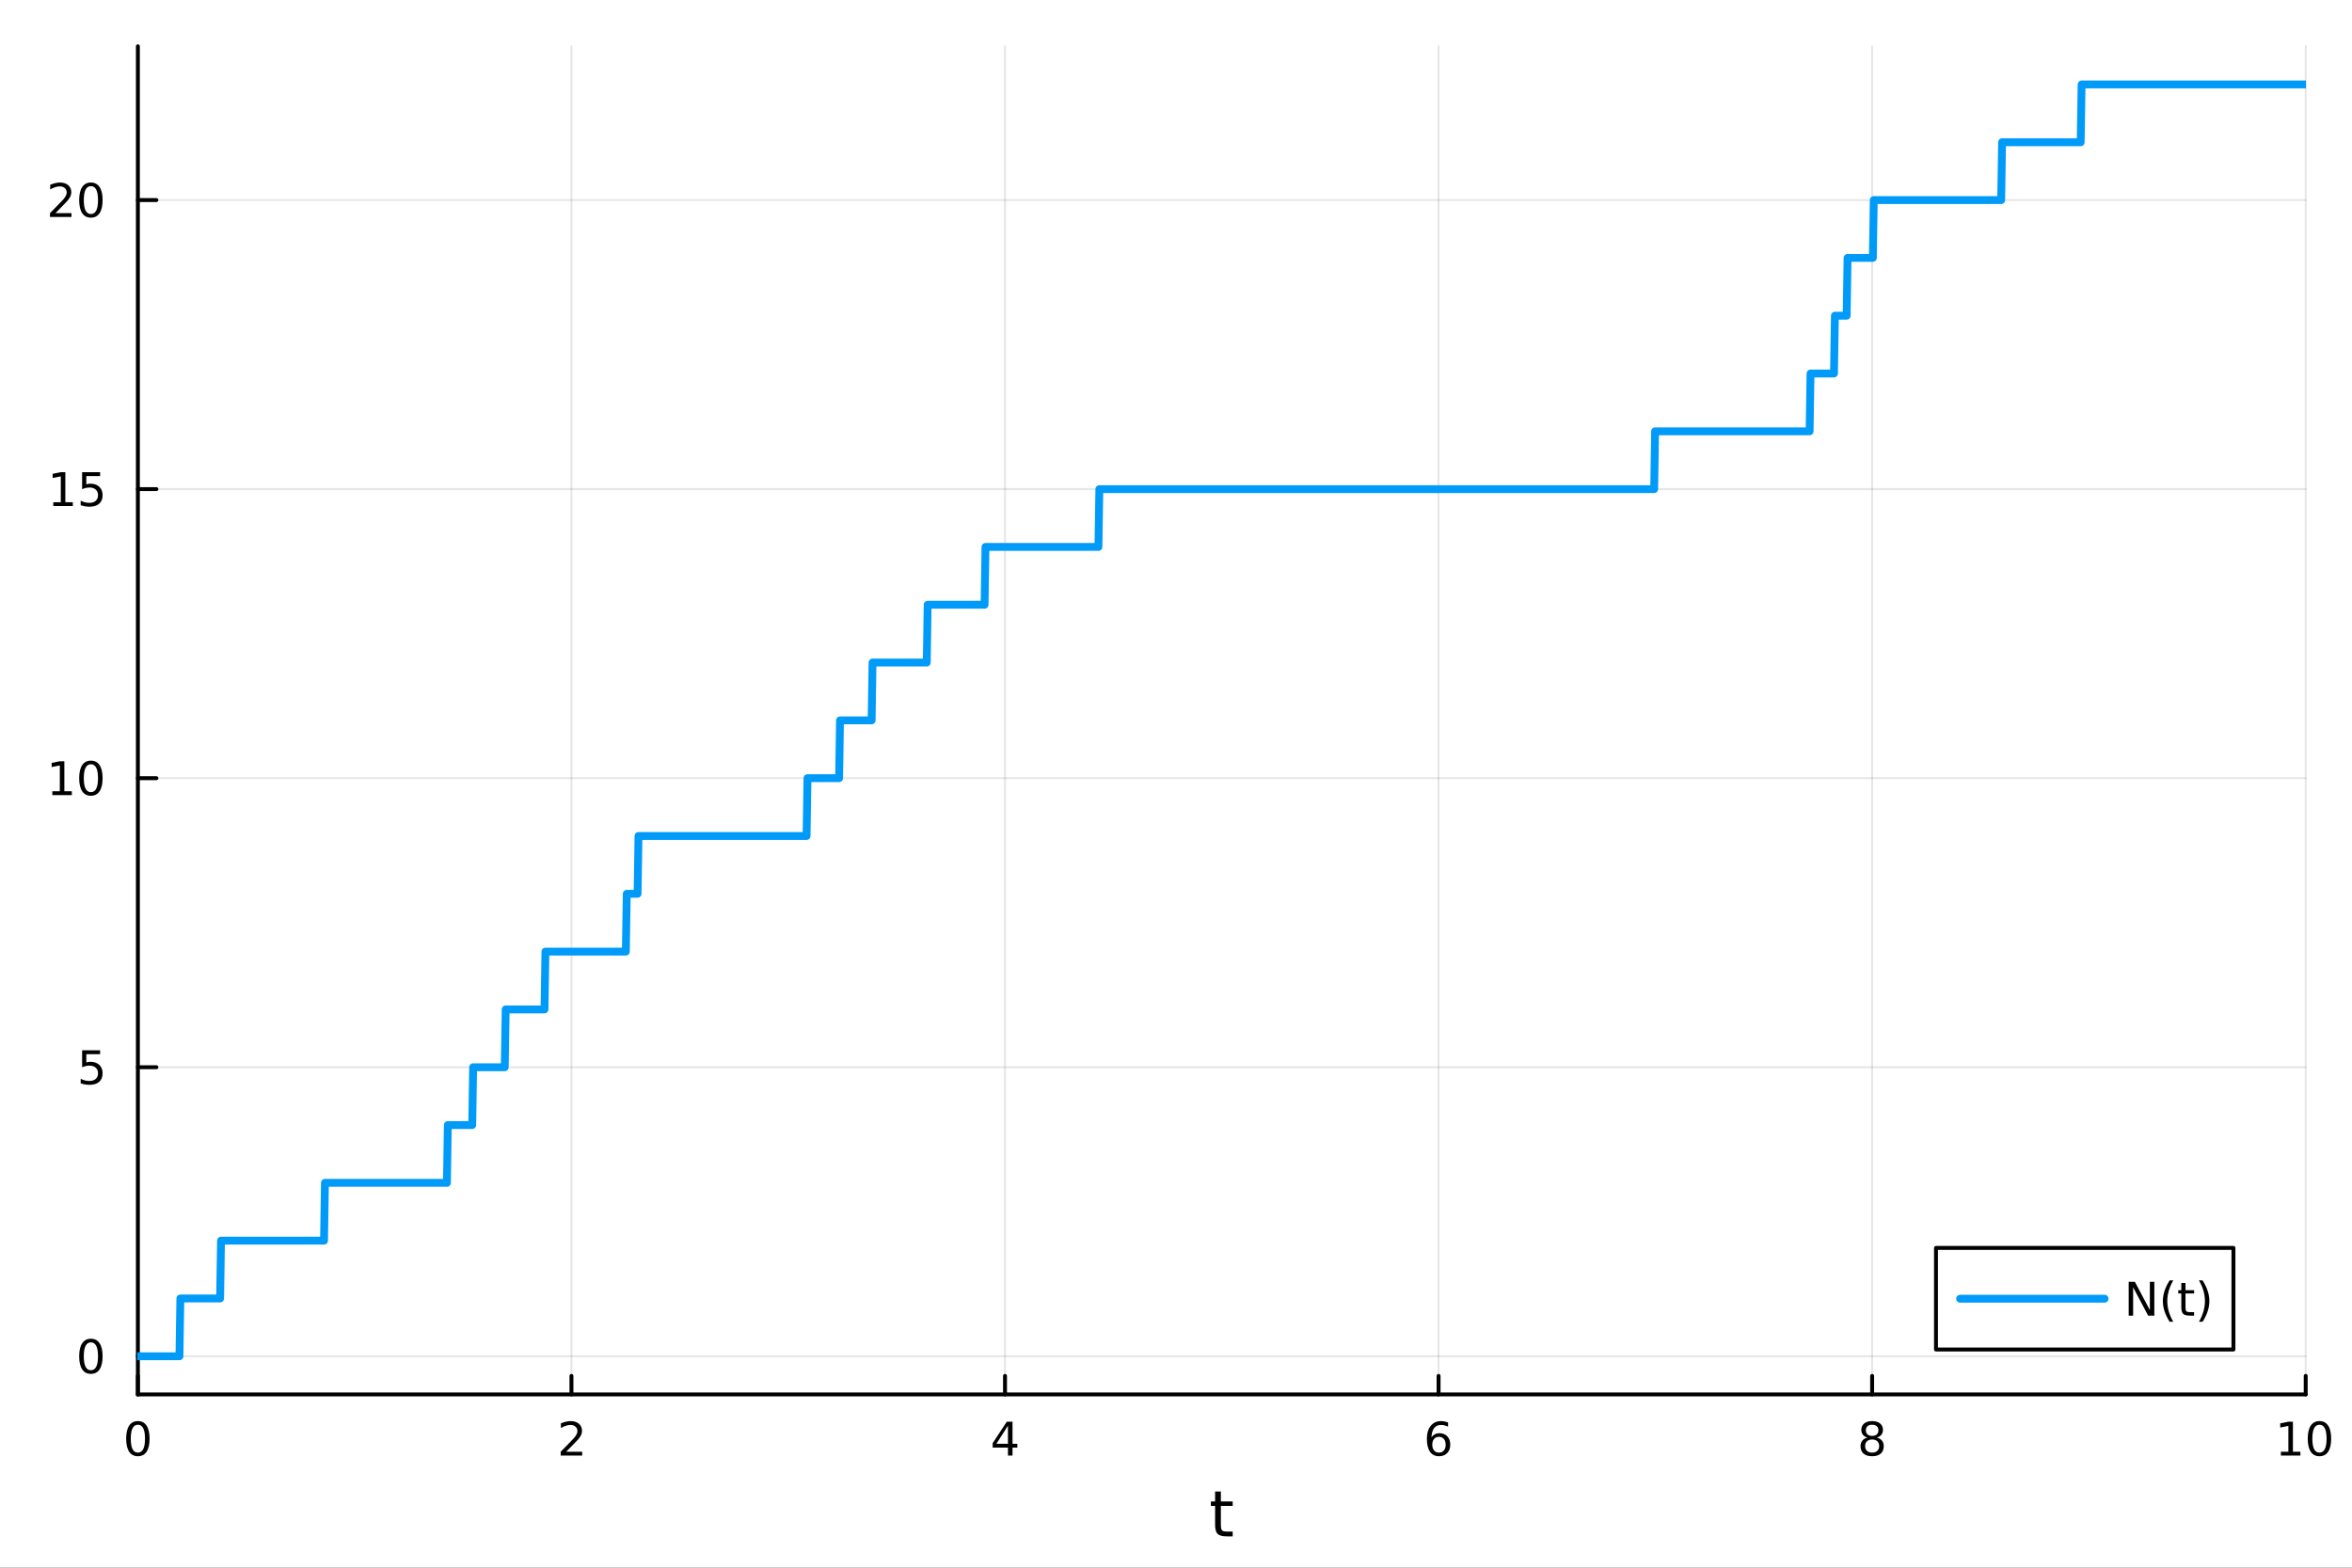 <?xml version="1.0" encoding="utf-8"?>
<svg xmlns="http://www.w3.org/2000/svg" xmlns:xlink="http://www.w3.org/1999/xlink" width="600" height="400" viewBox="0 0 2400 1600">
<rect x="0" y="0" width="2400" height="1600" fill="#333333" stroke="none"/>
<defs>
  <clipPath id="clip140">
    <rect x="0" y="0" width="2400" height="1600"/>
  </clipPath>
</defs>
<path clip-path="url(#clip140)" d="M0 1600 L2400 1600 L2400 0 L0 0  Z" fill="#ffffff" fill-rule="evenodd" fill-opacity="1"/>
<defs>
  <clipPath id="clip141">
    <rect x="480" y="0" width="1681" height="1600"/>
  </clipPath>
</defs>
<path clip-path="url(#clip140)" d="M140.696 1423.18 L2352.76 1423.18 L2352.76 47.244 L140.696 47.244  Z" fill="#ffffff" fill-rule="evenodd" fill-opacity="1"/>
<defs>
  <clipPath id="clip142">
    <rect x="140" y="47" width="2213" height="1377"/>
  </clipPath>
</defs>
<polyline clip-path="url(#clip142)" style="stroke:#000000; stroke-linecap:round; stroke-linejoin:round; stroke-width:2; stroke-opacity:0.1; fill:none" points="140.696,1423.18 140.696,47.244 "/>
<polyline clip-path="url(#clip142)" style="stroke:#000000; stroke-linecap:round; stroke-linejoin:round; stroke-width:2; stroke-opacity:0.1; fill:none" points="583.108,1423.18 583.108,47.244 "/>
<polyline clip-path="url(#clip142)" style="stroke:#000000; stroke-linecap:round; stroke-linejoin:round; stroke-width:2; stroke-opacity:0.1; fill:none" points="1025.52,1423.18 1025.52,47.244 "/>
<polyline clip-path="url(#clip142)" style="stroke:#000000; stroke-linecap:round; stroke-linejoin:round; stroke-width:2; stroke-opacity:0.1; fill:none" points="1467.93,1423.18 1467.93,47.244 "/>
<polyline clip-path="url(#clip142)" style="stroke:#000000; stroke-linecap:round; stroke-linejoin:round; stroke-width:2; stroke-opacity:0.1; fill:none" points="1910.34,1423.18 1910.34,47.244 "/>
<polyline clip-path="url(#clip142)" style="stroke:#000000; stroke-linecap:round; stroke-linejoin:round; stroke-width:2; stroke-opacity:0.1; fill:none" points="2352.76,1423.18 2352.76,47.244 "/>
<polyline clip-path="url(#clip142)" style="stroke:#000000; stroke-linecap:round; stroke-linejoin:round; stroke-width:2; stroke-opacity:0.1; fill:none" points="140.696,1384.24 2352.76,1384.24 "/>
<polyline clip-path="url(#clip142)" style="stroke:#000000; stroke-linecap:round; stroke-linejoin:round; stroke-width:2; stroke-opacity:0.1; fill:none" points="140.696,1089.23 2352.76,1089.23 "/>
<polyline clip-path="url(#clip142)" style="stroke:#000000; stroke-linecap:round; stroke-linejoin:round; stroke-width:2; stroke-opacity:0.1; fill:none" points="140.696,794.214 2352.76,794.214 "/>
<polyline clip-path="url(#clip142)" style="stroke:#000000; stroke-linecap:round; stroke-linejoin:round; stroke-width:2; stroke-opacity:0.1; fill:none" points="140.696,499.202 2352.76,499.202 "/>
<polyline clip-path="url(#clip142)" style="stroke:#000000; stroke-linecap:round; stroke-linejoin:round; stroke-width:2; stroke-opacity:0.1; fill:none" points="140.696,204.19 2352.76,204.19 "/>
<polyline clip-path="url(#clip140)" style="stroke:#000000; stroke-linecap:round; stroke-linejoin:round; stroke-width:4; stroke-opacity:1; fill:none" points="140.696,1423.18 2352.76,1423.18 "/>
<polyline clip-path="url(#clip140)" style="stroke:#000000; stroke-linecap:round; stroke-linejoin:round; stroke-width:4; stroke-opacity:1; fill:none" points="140.696,1423.18 140.696,1404.28 "/>
<polyline clip-path="url(#clip140)" style="stroke:#000000; stroke-linecap:round; stroke-linejoin:round; stroke-width:4; stroke-opacity:1; fill:none" points="583.108,1423.18 583.108,1404.28 "/>
<polyline clip-path="url(#clip140)" style="stroke:#000000; stroke-linecap:round; stroke-linejoin:round; stroke-width:4; stroke-opacity:1; fill:none" points="1025.52,1423.18 1025.52,1404.28 "/>
<polyline clip-path="url(#clip140)" style="stroke:#000000; stroke-linecap:round; stroke-linejoin:round; stroke-width:4; stroke-opacity:1; fill:none" points="1467.93,1423.18 1467.93,1404.28 "/>
<polyline clip-path="url(#clip140)" style="stroke:#000000; stroke-linecap:round; stroke-linejoin:round; stroke-width:4; stroke-opacity:1; fill:none" points="1910.34,1423.18 1910.34,1404.28 "/>
<polyline clip-path="url(#clip140)" style="stroke:#000000; stroke-linecap:round; stroke-linejoin:round; stroke-width:4; stroke-opacity:1; fill:none" points="2352.76,1423.18 2352.76,1404.28 "/>
<path clip-path="url(#clip140)" d="M140.696 1454.1 Q137.084 1454.1 135.256 1457.66 Q133.45 1461.2 133.45 1468.33 Q133.45 1475.44 135.256 1479.01 Q137.084 1482.55 140.696 1482.55 Q144.33 1482.55 146.135 1479.01 Q147.964 1475.44 147.964 1468.33 Q147.964 1461.2 146.135 1457.66 Q144.33 1454.1 140.696 1454.1 M140.696 1450.39 Q146.506 1450.39 149.561 1455 Q152.64 1459.58 152.64 1468.33 Q152.64 1477.06 149.561 1481.67 Q146.506 1486.25 140.696 1486.25 Q134.885 1486.25 131.807 1481.67 Q128.751 1477.06 128.751 1468.33 Q128.751 1459.58 131.807 1455 Q134.885 1450.39 140.696 1450.39 Z" fill="#000000" fill-rule="nonzero" fill-opacity="1" /><path clip-path="url(#clip140)" d="M577.76 1481.64 L594.08 1481.64 L594.08 1485.58 L572.135 1485.58 L572.135 1481.64 Q574.797 1478.89 579.381 1474.26 Q583.987 1469.61 585.168 1468.27 Q587.413 1465.74 588.293 1464.01 Q589.196 1462.25 589.196 1460.56 Q589.196 1457.8 587.251 1456.07 Q585.33 1454.33 582.228 1454.33 Q580.029 1454.33 577.575 1455.09 Q575.145 1455.86 572.367 1457.41 L572.367 1452.69 Q575.191 1451.55 577.645 1450.97 Q580.098 1450.39 582.135 1450.39 Q587.506 1450.39 590.7 1453.08 Q593.895 1455.77 593.895 1460.26 Q593.895 1462.39 593.084 1464.31 Q592.297 1466.2 590.191 1468.8 Q589.612 1469.47 586.51 1472.69 Q583.409 1475.88 577.76 1481.64 Z" fill="#000000" fill-rule="nonzero" fill-opacity="1" /><path clip-path="url(#clip140)" d="M1028.53 1455.09 L1016.72 1473.54 L1028.53 1473.54 L1028.53 1455.09 M1027.3 1451.02 L1033.18 1451.02 L1033.18 1473.54 L1038.11 1473.54 L1038.11 1477.43 L1033.18 1477.43 L1033.18 1485.58 L1028.53 1485.58 L1028.53 1477.43 L1012.93 1477.43 L1012.93 1472.92 L1027.3 1451.02 Z" fill="#000000" fill-rule="nonzero" fill-opacity="1" /><path clip-path="url(#clip140)" d="M1468.34 1466.44 Q1465.19 1466.44 1463.34 1468.59 Q1461.51 1470.74 1461.51 1474.49 Q1461.51 1478.22 1463.34 1480.39 Q1465.19 1482.55 1468.34 1482.55 Q1471.48 1482.55 1473.31 1480.39 Q1475.17 1478.22 1475.17 1474.49 Q1475.17 1470.74 1473.31 1468.59 Q1471.48 1466.44 1468.34 1466.44 M1477.62 1451.78 L1477.62 1456.04 Q1475.86 1455.21 1474.05 1454.77 Q1472.27 1454.33 1470.51 1454.33 Q1465.88 1454.33 1463.43 1457.45 Q1461 1460.58 1460.65 1466.9 Q1462.02 1464.89 1464.08 1463.82 Q1466.14 1462.73 1468.61 1462.73 Q1473.82 1462.73 1476.83 1465.9 Q1479.86 1469.05 1479.86 1474.49 Q1479.86 1479.82 1476.72 1483.03 Q1473.57 1486.25 1468.34 1486.25 Q1462.34 1486.25 1459.17 1481.67 Q1456 1477.06 1456 1468.33 Q1456 1460.14 1459.89 1455.28 Q1463.78 1450.39 1470.33 1450.39 Q1472.09 1450.39 1473.87 1450.74 Q1475.67 1451.09 1477.62 1451.78 Z" fill="#000000" fill-rule="nonzero" fill-opacity="1" /><path clip-path="url(#clip140)" d="M1910.34 1469.17 Q1907.01 1469.17 1905.09 1470.95 Q1903.19 1472.73 1903.19 1475.86 Q1903.19 1478.98 1905.09 1480.77 Q1907.01 1482.55 1910.34 1482.55 Q1913.68 1482.55 1915.6 1480.77 Q1917.52 1478.96 1917.52 1475.86 Q1917.52 1472.73 1915.6 1470.95 Q1913.7 1469.17 1910.34 1469.17 M1905.67 1467.18 Q1902.66 1466.44 1900.97 1464.38 Q1899.3 1462.32 1899.3 1459.35 Q1899.3 1455.21 1902.24 1452.8 Q1905.2 1450.39 1910.34 1450.39 Q1915.51 1450.39 1918.45 1452.8 Q1921.39 1455.21 1921.39 1459.35 Q1921.39 1462.32 1919.7 1464.38 Q1918.03 1466.44 1915.04 1467.18 Q1918.42 1467.96 1920.3 1470.26 Q1922.2 1472.55 1922.2 1475.86 Q1922.2 1480.88 1919.12 1483.57 Q1916.06 1486.25 1910.34 1486.25 Q1904.63 1486.25 1901.55 1483.57 Q1898.49 1480.88 1898.49 1475.86 Q1898.49 1472.55 1900.39 1470.26 Q1902.29 1467.96 1905.67 1467.18 M1903.95 1459.79 Q1903.95 1462.48 1905.62 1463.98 Q1907.31 1465.49 1910.34 1465.49 Q1913.35 1465.49 1915.04 1463.98 Q1916.76 1462.48 1916.76 1459.79 Q1916.76 1457.11 1915.04 1455.6 Q1913.35 1454.1 1910.34 1454.1 Q1907.31 1454.1 1905.62 1455.6 Q1903.95 1457.11 1903.95 1459.79 Z" fill="#000000" fill-rule="nonzero" fill-opacity="1" /><path clip-path="url(#clip140)" d="M2327.44 1481.64 L2335.08 1481.64 L2335.08 1455.28 L2326.77 1456.95 L2326.77 1452.69 L2335.04 1451.02 L2339.71 1451.02 L2339.71 1481.64 L2347.35 1481.64 L2347.35 1485.58 L2327.44 1485.58 L2327.44 1481.64 Z" fill="#000000" fill-rule="nonzero" fill-opacity="1" /><path clip-path="url(#clip140)" d="M2366.8 1454.1 Q2363.18 1454.1 2361.36 1457.66 Q2359.55 1461.2 2359.55 1468.33 Q2359.55 1475.44 2361.36 1479.01 Q2363.18 1482.55 2366.8 1482.55 Q2370.43 1482.55 2372.23 1479.01 Q2374.06 1475.44 2374.06 1468.33 Q2374.06 1461.2 2372.23 1457.66 Q2370.43 1454.1 2366.8 1454.1 M2366.8 1450.39 Q2372.61 1450.39 2375.66 1455 Q2378.74 1459.58 2378.74 1468.33 Q2378.74 1477.06 2375.66 1481.67 Q2372.61 1486.25 2366.8 1486.25 Q2360.99 1486.25 2357.91 1481.67 Q2354.85 1477.06 2354.85 1468.33 Q2354.85 1459.58 2357.91 1455 Q2360.99 1450.39 2366.8 1450.39 Z" fill="#000000" fill-rule="nonzero" fill-opacity="1" /><path clip-path="url(#clip140)" d="M1245.79 1522.27 L1245.79 1532.4 L1257.85 1532.4 L1257.85 1536.95 L1245.79 1536.95 L1245.79 1556.3 Q1245.79 1560.66 1246.96 1561.9 Q1248.17 1563.14 1251.83 1563.14 L1257.85 1563.14 L1257.85 1568.04 L1251.83 1568.04 Q1245.05 1568.04 1242.48 1565.53 Q1239.9 1562.98 1239.9 1556.3 L1239.9 1536.95 L1235.6 1536.95 L1235.6 1532.4 L1239.9 1532.4 L1239.9 1522.27 L1245.79 1522.27 Z" fill="#000000" fill-rule="nonzero" fill-opacity="1" /><polyline clip-path="url(#clip140)" style="stroke:#000000; stroke-linecap:round; stroke-linejoin:round; stroke-width:4; stroke-opacity:1; fill:none" points="140.696,1423.18 140.696,47.244 "/>
<polyline clip-path="url(#clip140)" style="stroke:#000000; stroke-linecap:round; stroke-linejoin:round; stroke-width:4; stroke-opacity:1; fill:none" points="140.696,1384.24 159.593,1384.24 "/>
<polyline clip-path="url(#clip140)" style="stroke:#000000; stroke-linecap:round; stroke-linejoin:round; stroke-width:4; stroke-opacity:1; fill:none" points="140.696,1089.23 159.593,1089.23 "/>
<polyline clip-path="url(#clip140)" style="stroke:#000000; stroke-linecap:round; stroke-linejoin:round; stroke-width:4; stroke-opacity:1; fill:none" points="140.696,794.214 159.593,794.214 "/>
<polyline clip-path="url(#clip140)" style="stroke:#000000; stroke-linecap:round; stroke-linejoin:round; stroke-width:4; stroke-opacity:1; fill:none" points="140.696,499.202 159.593,499.202 "/>
<polyline clip-path="url(#clip140)" style="stroke:#000000; stroke-linecap:round; stroke-linejoin:round; stroke-width:4; stroke-opacity:1; fill:none" points="140.696,204.19 159.593,204.19 "/>
<path clip-path="url(#clip140)" d="M92.751 1370.04 Q89.14 1370.04 87.311 1373.6 Q85.506 1377.14 85.506 1384.27 Q85.506 1391.38 87.311 1394.94 Q89.14 1398.49 92.751 1398.49 Q96.385 1398.49 98.191 1394.94 Q100.02 1391.38 100.02 1384.27 Q100.02 1377.14 98.191 1373.6 Q96.385 1370.04 92.751 1370.04 M92.751 1366.33 Q98.561 1366.33 101.617 1370.94 Q104.696 1375.52 104.696 1384.27 Q104.696 1393 101.617 1397.61 Q98.561 1402.19 92.751 1402.19 Q86.941 1402.19 83.862 1397.61 Q80.807 1393 80.807 1384.27 Q80.807 1375.52 83.862 1370.94 Q86.941 1366.33 92.751 1366.33 Z" fill="#000000" fill-rule="nonzero" fill-opacity="1" /><path clip-path="url(#clip140)" d="M83.793 1071.95 L102.149 1071.95 L102.149 1075.88 L88.075 1075.88 L88.075 1084.35 Q89.094 1084.01 90.112 1083.84 Q91.131 1083.66 92.149 1083.66 Q97.936 1083.66 101.316 1086.83 Q104.696 1090 104.696 1095.42 Q104.696 1101 101.223 1104.1 Q97.751 1107.18 91.432 1107.18 Q89.256 1107.18 86.987 1106.81 Q84.742 1106.44 82.335 1105.7 L82.335 1101 Q84.418 1102.13 86.64 1102.69 Q88.862 1103.24 91.339 1103.24 Q95.344 1103.24 97.682 1101.14 Q100.02 1099.03 100.02 1095.42 Q100.02 1091.81 97.682 1089.7 Q95.344 1087.59 91.339 1087.59 Q89.464 1087.59 87.589 1088.01 Q85.737 1088.43 83.793 1089.31 L83.793 1071.95 Z" fill="#000000" fill-rule="nonzero" fill-opacity="1" /><path clip-path="url(#clip140)" d="M53.4 807.559 L61.038 807.559 L61.038 781.194 L52.728 782.86 L52.728 778.601 L60.992 776.934 L65.668 776.934 L65.668 807.559 L73.307 807.559 L73.307 811.494 L53.4 811.494 L53.4 807.559 Z" fill="#000000" fill-rule="nonzero" fill-opacity="1" /><path clip-path="url(#clip140)" d="M92.751 780.013 Q89.14 780.013 87.311 783.578 Q85.506 787.119 85.506 794.249 Q85.506 801.356 87.311 804.92 Q89.14 808.462 92.751 808.462 Q96.385 808.462 98.191 804.92 Q100.02 801.356 100.02 794.249 Q100.02 787.119 98.191 783.578 Q96.385 780.013 92.751 780.013 M92.751 776.309 Q98.561 776.309 101.617 780.916 Q104.696 785.499 104.696 794.249 Q104.696 802.976 101.617 807.582 Q98.561 812.166 92.751 812.166 Q86.941 812.166 83.862 807.582 Q80.807 802.976 80.807 794.249 Q80.807 785.499 83.862 780.916 Q86.941 776.309 92.751 776.309 Z" fill="#000000" fill-rule="nonzero" fill-opacity="1" /><path clip-path="url(#clip140)" d="M54.395 512.547 L62.034 512.547 L62.034 486.182 L53.724 487.848 L53.724 483.589 L61.987 481.922 L66.663 481.922 L66.663 512.547 L74.302 512.547 L74.302 516.482 L54.395 516.482 L54.395 512.547 Z" fill="#000000" fill-rule="nonzero" fill-opacity="1" /><path clip-path="url(#clip140)" d="M83.793 481.922 L102.149 481.922 L102.149 485.858 L88.075 485.858 L88.075 494.33 Q89.094 493.983 90.112 493.82 Q91.131 493.635 92.149 493.635 Q97.936 493.635 101.316 496.807 Q104.696 499.978 104.696 505.395 Q104.696 510.973 101.223 514.075 Q97.751 517.154 91.432 517.154 Q89.256 517.154 86.987 516.783 Q84.742 516.413 82.335 515.672 L82.335 510.973 Q84.418 512.107 86.64 512.663 Q88.862 513.219 91.339 513.219 Q95.344 513.219 97.682 511.112 Q100.02 509.006 100.02 505.395 Q100.02 501.783 97.682 499.677 Q95.344 497.57 91.339 497.57 Q89.464 497.57 87.589 497.987 Q85.737 498.404 83.793 499.283 L83.793 481.922 Z" fill="#000000" fill-rule="nonzero" fill-opacity="1" /><path clip-path="url(#clip140)" d="M56.617 217.535 L72.936 217.535 L72.936 221.47 L50.992 221.47 L50.992 217.535 Q53.654 214.781 58.237 210.151 Q62.844 205.498 64.025 204.156 Q66.27 201.633 67.149 199.896 Q68.052 198.137 68.052 196.447 Q68.052 193.693 66.108 191.957 Q64.186 190.221 61.085 190.221 Q58.886 190.221 56.432 190.985 Q54.001 191.748 51.224 193.299 L51.224 188.577 Q54.048 187.443 56.501 186.864 Q58.955 186.285 60.992 186.285 Q66.362 186.285 69.557 188.971 Q72.751 191.656 72.751 196.147 Q72.751 198.276 71.941 200.197 Q71.154 202.096 69.048 204.688 Q68.469 205.359 65.367 208.577 Q62.265 211.771 56.617 217.535 Z" fill="#000000" fill-rule="nonzero" fill-opacity="1" /><path clip-path="url(#clip140)" d="M92.751 189.989 Q89.14 189.989 87.311 193.554 Q85.506 197.096 85.506 204.225 Q85.506 211.332 87.311 214.896 Q89.14 218.438 92.751 218.438 Q96.385 218.438 98.191 214.896 Q100.02 211.332 100.02 204.225 Q100.02 197.096 98.191 193.554 Q96.385 189.989 92.751 189.989 M92.751 186.285 Q98.561 186.285 101.617 190.892 Q104.696 195.475 104.696 204.225 Q104.696 212.952 101.617 217.558 Q98.561 222.142 92.751 222.142 Q86.941 222.142 83.862 217.558 Q80.807 212.952 80.807 204.225 Q80.807 195.475 83.862 190.892 Q86.941 186.285 92.751 186.285 Z" fill="#000000" fill-rule="nonzero" fill-opacity="1" /><polyline clip-path="url(#clip142)" style="stroke:#009af9; stroke-linecap:round; stroke-linejoin:round; stroke-width:8; stroke-opacity:1; fill:none" points="140.696,1384.24 141.618,1384.24 142.54,1384.24 143.462,1384.24 144.384,1384.24 145.306,1384.24 146.228,1384.24 147.15,1384.24 148.072,1384.24 148.994,1384.24 149.916,1384.24 150.838,1384.24 151.76,1384.24 152.683,1384.24 153.605,1384.24 154.527,1384.24 155.449,1384.24 156.371,1384.24 157.293,1384.24 158.215,1384.24 159.137,1384.24 160.059,1384.24 160.981,1384.24 161.903,1384.24 162.825,1384.24 163.747,1384.24 164.67,1384.24 165.592,1384.24 166.514,1384.24 167.436,1384.24 168.358,1384.24 169.28,1384.24 170.202,1384.24 171.124,1384.24 172.046,1384.24 172.968,1384.24 173.89,1384.24 174.812,1384.24 175.734,1384.24 176.657,1384.24 177.579,1384.24 178.501,1384.24 179.423,1384.24 180.345,1384.24 181.267,1384.24 182.189,1384.24 183.111,1384.24 184.033,1325.24 184.955,1325.24 185.877,1325.24 186.799,1325.24 187.721,1325.24 188.643,1325.24 189.566,1325.24 190.488,1325.24 191.41,1325.24 192.332,1325.24 193.254,1325.24 194.176,1325.24 195.098,1325.24 196.02,1325.24 196.942,1325.24 197.864,1325.24 198.786,1325.24 199.708,1325.24 200.63,1325.24 201.553,1325.24 202.475,1325.24 203.397,1325.24 204.319,1325.24 205.241,1325.24 206.163,1325.24 207.085,1325.24 208.007,1325.24 208.929,1325.24 209.851,1325.24 210.773,1325.24 211.695,1325.24 212.617,1325.24 213.54,1325.24 214.462,1325.24 215.384,1325.24 216.306,1325.24 217.228,1325.24 218.15,1325.24 219.072,1325.24 219.994,1325.24 220.916,1325.24 221.838,1325.24 222.76,1325.24 223.682,1325.24 224.604,1325.24 225.527,1266.23 226.449,1266.23 227.371,1266.23 228.293,1266.23 229.215,1266.23 230.137,1266.23 231.059,1266.23 231.981,1266.23 232.903,1266.23 233.825,1266.23 234.747,1266.23 235.669,1266.23 236.591,1266.23 237.514,1266.23 238.436,1266.23 239.358,1266.23 240.28,1266.23 241.202,1266.23 242.124,1266.23 243.046,1266.23 243.968,1266.23 244.89,1266.23 245.812,1266.23 246.734,1266.23 247.656,1266.23 248.578,1266.23 249.501,1266.23 250.423,1266.23 251.345,1266.23 252.267,1266.23 253.189,1266.23 254.111,1266.23 255.033,1266.23 255.955,1266.23 256.877,1266.23 257.799,1266.23 258.721,1266.23 259.643,1266.23 260.565,1266.23 261.488,1266.23 262.41,1266.23 263.332,1266.23 264.254,1266.23 265.176,1266.23 266.098,1266.23 267.02,1266.23 267.942,1266.23 268.864,1266.23 269.786,1266.23 270.708,1266.23 271.63,1266.23 272.552,1266.23 273.474,1266.23 274.397,1266.23 275.319,1266.23 276.241,1266.23 277.163,1266.23 278.085,1266.23 279.007,1266.23 279.929,1266.23 280.851,1266.23 281.773,1266.23 282.695,1266.23 283.617,1266.23 284.539,1266.23 285.461,1266.23 286.384,1266.23 287.306,1266.23 288.228,1266.23 289.15,1266.23 290.072,1266.23 290.994,1266.23 291.916,1266.23 292.838,1266.23 293.76,1266.23 294.682,1266.23 295.604,1266.23 296.526,1266.23 297.448,1266.23 298.371,1266.23 299.293,1266.23 300.215,1266.23 301.137,1266.23 302.059,1266.23 302.981,1266.23 303.903,1266.23 304.825,1266.23 305.747,1266.23 306.669,1266.23 307.591,1266.23 308.513,1266.23 309.435,1266.23 310.358,1266.23 311.28,1266.23 312.202,1266.23 313.124,1266.23 314.046,1266.23 314.968,1266.23 315.89,1266.23 316.812,1266.23 317.734,1266.23 318.656,1266.23 319.578,1266.23 320.5,1266.23 321.422,1266.23 322.345,1266.23 323.267,1266.23 324.189,1266.23 325.111,1266.23 326.033,1266.23 326.955,1266.23 327.877,1266.23 328.799,1266.23 329.721,1266.23 330.643,1266.23 331.565,1207.23 332.487,1207.23 333.409,1207.23 334.332,1207.23 335.254,1207.23 336.176,1207.23 337.098,1207.23 338.02,1207.23 338.942,1207.23 339.864,1207.23 340.786,1207.23 341.708,1207.23 342.63,1207.23 343.552,1207.23 344.474,1207.23 345.396,1207.23 346.318,1207.23 347.241,1207.23 348.163,1207.23 349.085,1207.23 350.007,1207.23 350.929,1207.23 351.851,1207.23 352.773,1207.23 353.695,1207.23 354.617,1207.23 355.539,1207.23 356.461,1207.23 357.383,1207.23 358.305,1207.23 359.228,1207.23 360.15,1207.23 361.072,1207.23 361.994,1207.23 362.916,1207.23 363.838,1207.23 364.76,1207.23 365.682,1207.23 366.604,1207.23 367.526,1207.23 368.448,1207.23 369.37,1207.23 370.292,1207.23 371.215,1207.23 372.137,1207.23 373.059,1207.23 373.981,1207.23 374.903,1207.23 375.825,1207.23 376.747,1207.23 377.669,1207.23 378.591,1207.23 379.513,1207.23 380.435,1207.23 381.357,1207.23 382.279,1207.23 383.202,1207.23 384.124,1207.23 385.046,1207.23 385.968,1207.23 386.89,1207.23 387.812,1207.23 388.734,1207.23 389.656,1207.23 390.578,1207.23 391.5,1207.23 392.422,1207.23 393.344,1207.23 394.266,1207.23 395.189,1207.23 396.111,1207.23 397.033,1207.23 397.955,1207.23 398.877,1207.23 399.799,1207.23 400.721,1207.23 401.643,1207.23 402.565,1207.23 403.487,1207.23 404.409,1207.23 405.331,1207.23 406.253,1207.23 407.176,1207.23 408.098,1207.23 409.02,1207.23 409.942,1207.23 410.864,1207.23 411.786,1207.23 412.708,1207.23 413.63,1207.23 414.552,1207.23 415.474,1207.23 416.396,1207.23 417.318,1207.23 418.24,1207.23 419.162,1207.23 420.085,1207.23 421.007,1207.23 421.929,1207.23 422.851,1207.23 423.773,1207.23 424.695,1207.23 425.617,1207.23 426.539,1207.23 427.461,1207.23 428.383,1207.23 429.305,1207.23 430.227,1207.23 431.149,1207.23 432.072,1207.23 432.994,1207.23 433.916,1207.23 434.838,1207.23 435.76,1207.23 436.682,1207.23 437.604,1207.23 438.526,1207.23 439.448,1207.23 440.37,1207.23 441.292,1207.23 442.214,1207.23 443.136,1207.23 444.059,1207.23 444.981,1207.23 445.903,1207.23 446.825,1207.23 447.747,1207.23 448.669,1207.23 449.591,1207.23 450.513,1207.23 451.435,1207.23 452.357,1207.23 453.279,1207.23 454.201,1207.23 455.123,1207.23 456.046,1207.23 456.968,1148.23 457.89,1148.23 458.812,1148.23 459.734,1148.23 460.656,1148.23 461.578,1148.23 462.5,1148.23 463.422,1148.23 464.344,1148.23 465.266,1148.23 466.188,1148.23 467.11,1148.23 468.033,1148.23 468.955,1148.23 469.877,1148.23 470.799,1148.23 471.721,1148.23 472.643,1148.23 473.565,1148.23 474.487,1148.23 475.409,1148.23 476.331,1148.23 477.253,1148.23 478.175,1148.23 479.097,1148.23 480.02,1148.23 480.942,1148.23 481.864,1148.23 482.786,1089.23 483.708,1089.23 484.63,1089.23 485.552,1089.23 486.474,1089.23 487.396,1089.23 488.318,1089.23 489.24,1089.23 490.162,1089.23 491.084,1089.23 492.007,1089.23 492.929,1089.23 493.851,1089.23 494.773,1089.23 495.695,1089.23 496.617,1089.23 497.539,1089.23 498.461,1089.23 499.383,1089.23 500.305,1089.23 501.227,1089.23 502.149,1089.23 503.071,1089.23 503.993,1089.23 504.916,1089.23 505.838,1089.23 506.76,1089.23 507.682,1089.23 508.604,1089.23 509.526,1089.23 510.448,1089.23 511.37,1089.23 512.292,1089.23 513.214,1089.23 514.136,1089.23 515.058,1089.23 515.98,1030.22 516.903,1030.22 517.825,1030.22 518.747,1030.22 519.669,1030.22 520.591,1030.22 521.513,1030.22 522.435,1030.22 523.357,1030.22 524.279,1030.22 525.201,1030.22 526.123,1030.22 527.045,1030.22 527.967,1030.22 528.89,1030.22 529.812,1030.22 530.734,1030.22 531.656,1030.22 532.578,1030.22 533.5,1030.22 534.422,1030.22 535.344,1030.22 536.266,1030.22 537.188,1030.22 538.11,1030.22 539.032,1030.22 539.954,1030.22 540.877,1030.22 541.799,1030.22 542.721,1030.22 543.643,1030.22 544.565,1030.22 545.487,1030.22 546.409,1030.22 547.331,1030.22 548.253,1030.22 549.175,1030.22 550.097,1030.22 551.019,1030.22 551.941,1030.22 552.864,1030.22 553.786,1030.22 554.708,1030.22 555.63,1030.22 556.552,971.222 557.474,971.222 558.396,971.222 559.318,971.222 560.24,971.222 561.162,971.222 562.084,971.222 563.006,971.222 563.928,971.222 564.851,971.222 565.773,971.222 566.695,971.222 567.617,971.222 568.539,971.222 569.461,971.222 570.383,971.222 571.305,971.222 572.227,971.222 573.149,971.222 574.071,971.222 574.993,971.222 575.915,971.222 576.837,971.222 577.76,971.222 578.682,971.222 579.604,971.222 580.526,971.222 581.448,971.222 582.37,971.222 583.292,971.222 584.214,971.222 585.136,971.222 586.058,971.222 586.98,971.222 587.902,971.222 588.824,971.222 589.747,971.222 590.669,971.222 591.591,971.222 592.513,971.222 593.435,971.222 594.357,971.222 595.279,971.222 596.201,971.222 597.123,971.222 598.045,971.222 598.967,971.222 599.889,971.222 600.811,971.222 601.734,971.222 602.656,971.222 603.578,971.222 604.5,971.222 605.422,971.222 606.344,971.222 607.266,971.222 608.188,971.222 609.11,971.222 610.032,971.222 610.954,971.222 611.876,971.222 612.798,971.222 613.721,971.222 614.643,971.222 615.565,971.222 616.487,971.222 617.409,971.222 618.331,971.222 619.253,971.222 620.175,971.222 621.097,971.222 622.019,971.222 622.941,971.222 623.863,971.222 624.785,971.222 625.708,971.222 626.63,971.222 627.552,971.222 628.474,971.222 629.396,971.222 630.318,971.222 631.24,971.222 632.162,971.222 633.084,971.222 634.006,971.222 634.928,971.222 635.85,971.222 636.772,971.222 637.695,971.222 638.617,971.222 639.539,912.219 640.461,912.219 641.383,912.219 642.305,912.219 643.227,912.219 644.149,912.219 645.071,912.219 645.993,912.219 646.915,912.219 647.837,912.219 648.759,912.219 649.682,912.219 650.604,912.219 651.526,853.217 652.448,853.217 653.37,853.217 654.292,853.217 655.214,853.217 656.136,853.217 657.058,853.217 657.98,853.217 658.902,853.217 659.824,853.217 660.746,853.217 661.668,853.217 662.591,853.217 663.513,853.217 664.435,853.217 665.357,853.217 666.279,853.217 667.201,853.217 668.123,853.217 669.045,853.217 669.967,853.217 670.889,853.217 671.811,853.217 672.733,853.217 673.655,853.217 674.578,853.217 675.5,853.217 676.422,853.217 677.344,853.217 678.266,853.217 679.188,853.217 680.11,853.217 681.032,853.217 681.954,853.217 682.876,853.217 683.798,853.217 684.72,853.217 685.642,853.217 686.565,853.217 687.487,853.217 688.409,853.217 689.331,853.217 690.253,853.217 691.175,853.217 692.097,853.217 693.019,853.217 693.941,853.217 694.863,853.217 695.785,853.217 696.707,853.217 697.629,853.217 698.552,853.217 699.474,853.217 700.396,853.217 701.318,853.217 702.24,853.217 703.162,853.217 704.084,853.217 705.006,853.217 705.928,853.217 706.85,853.217 707.772,853.217 708.694,853.217 709.616,853.217 710.539,853.217 711.461,853.217 712.383,853.217 713.305,853.217 714.227,853.217 715.149,853.217 716.071,853.217 716.993,853.217 717.915,853.217 718.837,853.217 719.759,853.217 720.681,853.217 721.603,853.217 722.526,853.217 723.448,853.217 724.37,853.217 725.292,853.217 726.214,853.217 727.136,853.217 728.058,853.217 728.98,853.217 729.902,853.217 730.824,853.217 731.746,853.217 732.668,853.217 733.59,853.217 734.512,853.217 735.435,853.217 736.357,853.217 737.279,853.217 738.201,853.217 739.123,853.217 740.045,853.217 740.967,853.217 741.889,853.217 742.811,853.217 743.733,853.217 744.655,853.217 745.577,853.217 746.499,853.217 747.422,853.217 748.344,853.217 749.266,853.217 750.188,853.217 751.11,853.217 752.032,853.217 752.954,853.217 753.876,853.217 754.798,853.217 755.72,853.217 756.642,853.217 757.564,853.217 758.486,853.217 759.409,853.217 760.331,853.217 761.253,853.217 762.175,853.217 763.097,853.217 764.019,853.217 764.941,853.217 765.863,853.217 766.785,853.217 767.707,853.217 768.629,853.217 769.551,853.217 770.473,853.217 771.396,853.217 772.318,853.217 773.24,853.217 774.162,853.217 775.084,853.217 776.006,853.217 776.928,853.217 777.85,853.217 778.772,853.217 779.694,853.217 780.616,853.217 781.538,853.217 782.46,853.217 783.383,853.217 784.305,853.217 785.227,853.217 786.149,853.217 787.071,853.217 787.993,853.217 788.915,853.217 789.837,853.217 790.759,853.217 791.681,853.217 792.603,853.217 793.525,853.217 794.447,853.217 795.37,853.217 796.292,853.217 797.214,853.217 798.136,853.217 799.058,853.217 799.98,853.217 800.902,853.217 801.824,853.217 802.746,853.217 803.668,853.217 804.59,853.217 805.512,853.217 806.434,853.217 807.357,853.217 808.279,853.217 809.201,853.217 810.123,853.217 811.045,853.217 811.967,853.217 812.889,853.217 813.811,853.217 814.733,853.217 815.655,853.217 816.577,853.217 817.499,853.217 818.421,853.217 819.343,853.217 820.266,853.217 821.188,853.217 822.11,853.217 823.032,853.217 823.954,794.214 824.876,794.214 825.798,794.214 826.72,794.214 827.642,794.214 828.564,794.214 829.486,794.214 830.408,794.214 831.33,794.214 832.253,794.214 833.175,794.214 834.097,794.214 835.019,794.214 835.941,794.214 836.863,794.214 837.785,794.214 838.707,794.214 839.629,794.214 840.551,794.214 841.473,794.214 842.395,794.214 843.317,794.214 844.24,794.214 845.162,794.214 846.084,794.214 847.006,794.214 847.928,794.214 848.85,794.214 849.772,794.214 850.694,794.214 851.616,794.214 852.538,794.214 853.46,794.214 854.382,794.214 855.304,794.214 856.227,794.214 857.149,735.212 858.071,735.212 858.993,735.212 859.915,735.212 860.837,735.212 861.759,735.212 862.681,735.212 863.603,735.212 864.525,735.212 865.447,735.212 866.369,735.212 867.291,735.212 868.214,735.212 869.136,735.212 870.058,735.212 870.98,735.212 871.902,735.212 872.824,735.212 873.746,735.212 874.668,735.212 875.59,735.212 876.512,735.212 877.434,735.212 878.356,735.212 879.278,735.212 880.201,735.212 881.123,735.212 882.045,735.212 882.967,735.212 883.889,735.212 884.811,735.212 885.733,735.212 886.655,735.212 887.577,735.212 888.499,735.212 889.421,735.212 890.343,676.21 891.265,676.21 892.187,676.21 893.11,676.21 894.032,676.21 894.954,676.21 895.876,676.21 896.798,676.21 897.72,676.21 898.642,676.21 899.564,676.21 900.486,676.21 901.408,676.21 902.33,676.21 903.252,676.21 904.174,676.21 905.097,676.21 906.019,676.21 906.941,676.21 907.863,676.21 908.785,676.21 909.707,676.21 910.629,676.21 911.551,676.21 912.473,676.21 913.395,676.21 914.317,676.21 915.239,676.21 916.161,676.21 917.084,676.21 918.006,676.21 918.928,676.21 919.85,676.21 920.772,676.21 921.694,676.21 922.616,676.21 923.538,676.21 924.46,676.21 925.382,676.21 926.304,676.21 927.226,676.21 928.148,676.21 929.071,676.21 929.993,676.21 930.915,676.21 931.837,676.21 932.759,676.21 933.681,676.21 934.603,676.21 935.525,676.21 936.447,676.21 937.369,676.21 938.291,676.21 939.213,676.21 940.135,676.21 941.058,676.21 941.98,676.21 942.902,676.21 943.824,676.21 944.746,676.21 945.668,676.21 946.59,617.207 947.512,617.207 948.434,617.207 949.356,617.207 950.278,617.207 951.2,617.207 952.122,617.207 953.045,617.207 953.967,617.207 954.889,617.207 955.811,617.207 956.733,617.207 957.655,617.207 958.577,617.207 959.499,617.207 960.421,617.207 961.343,617.207 962.265,617.207 963.187,617.207 964.109,617.207 965.032,617.207 965.954,617.207 966.876,617.207 967.798,617.207 968.72,617.207 969.642,617.207 970.564,617.207 971.486,617.207 972.408,617.207 973.33,617.207 974.252,617.207 975.174,617.207 976.096,617.207 977.018,617.207 977.941,617.207 978.863,617.207 979.785,617.207 980.707,617.207 981.629,617.207 982.551,617.207 983.473,617.207 984.395,617.207 985.317,617.207 986.239,617.207 987.161,617.207 988.083,617.207 989.005,617.207 989.928,617.207 990.85,617.207 991.772,617.207 992.694,617.207 993.616,617.207 994.538,617.207 995.46,617.207 996.382,617.207 997.304,617.207 998.226,617.207 999.148,617.207 1000.07,617.207 1000.99,617.207 1001.91,617.207 1002.84,617.207 1003.76,617.207 1004.68,617.207 1005.6,558.205 1006.52,558.205 1007.45,558.205 1008.37,558.205 1009.29,558.205 1010.21,558.205 1011.14,558.205 1012.06,558.205 1012.98,558.205 1013.9,558.205 1014.82,558.205 1015.75,558.205 1016.67,558.205 1017.59,558.205 1018.51,558.205 1019.43,558.205 1020.36,558.205 1021.28,558.205 1022.2,558.205 1023.12,558.205 1024.04,558.205 1024.97,558.205 1025.89,558.205 1026.81,558.205 1027.73,558.205 1028.65,558.205 1029.58,558.205 1030.5,558.205 1031.42,558.205 1032.34,558.205 1033.27,558.205 1034.19,558.205 1035.11,558.205 1036.03,558.205 1036.95,558.205 1037.88,558.205 1038.8,558.205 1039.72,558.205 1040.64,558.205 1041.56,558.205 1042.49,558.205 1043.41,558.205 1044.33,558.205 1045.25,558.205 1046.17,558.205 1047.1,558.205 1048.02,558.205 1048.94,558.205 1049.86,558.205 1050.78,558.205 1051.71,558.205 1052.63,558.205 1053.55,558.205 1054.47,558.205 1055.39,558.205 1056.32,558.205 1057.24,558.205 1058.16,558.205 1059.08,558.205 1060.01,558.205 1060.93,558.205 1061.85,558.205 1062.77,558.205 1063.69,558.205 1064.62,558.205 1065.54,558.205 1066.46,558.205 1067.38,558.205 1068.3,558.205 1069.23,558.205 1070.15,558.205 1071.07,558.205 1071.99,558.205 1072.91,558.205 1073.84,558.205 1074.76,558.205 1075.68,558.205 1076.6,558.205 1077.52,558.205 1078.45,558.205 1079.37,558.205 1080.29,558.205 1081.21,558.205 1082.14,558.205 1083.06,558.205 1083.98,558.205 1084.9,558.205 1085.82,558.205 1086.75,558.205 1087.67,558.205 1088.59,558.205 1089.51,558.205 1090.43,558.205 1091.36,558.205 1092.28,558.205 1093.2,558.205 1094.12,558.205 1095.04,558.205 1095.97,558.205 1096.89,558.205 1097.81,558.205 1098.73,558.205 1099.65,558.205 1100.58,558.205 1101.5,558.205 1102.42,558.205 1103.34,558.205 1104.26,558.205 1105.19,558.205 1106.11,558.205 1107.03,558.205 1107.95,558.205 1108.88,558.205 1109.8,558.205 1110.72,558.205 1111.64,558.205 1112.56,558.205 1113.49,558.205 1114.41,558.205 1115.33,558.205 1116.25,558.205 1117.17,558.205 1118.1,558.205 1119.02,558.205 1119.94,558.205 1120.86,558.205 1121.78,499.202 1122.71,499.202 1123.63,499.202 1124.55,499.202 1125.47,499.202 1126.39,499.202 1127.32,499.202 1128.24,499.202 1129.16,499.202 1130.08,499.202 1131.01,499.202 1131.93,499.202 1132.85,499.202 1133.77,499.202 1134.69,499.202 1135.62,499.202 1136.54,499.202 1137.46,499.202 1138.38,499.202 1139.3,499.202 1140.23,499.202 1141.15,499.202 1142.07,499.202 1142.99,499.202 1143.91,499.202 1144.84,499.202 1145.76,499.202 1146.68,499.202 1147.6,499.202 1148.52,499.202 1149.45,499.202 1150.37,499.202 1151.29,499.202 1152.21,499.202 1153.14,499.202 1154.06,499.202 1154.98,499.202 1155.9,499.202 1156.82,499.202 1157.75,499.202 1158.67,499.202 1159.59,499.202 1160.51,499.202 1161.43,499.202 1162.36,499.202 1163.28,499.202 1164.2,499.202 1165.12,499.202 1166.04,499.202 1166.97,499.202 1167.89,499.202 1168.81,499.202 1169.73,499.202 1170.65,499.202 1171.58,499.202 1172.5,499.202 1173.42,499.202 1174.34,499.202 1175.26,499.202 1176.19,499.202 1177.11,499.202 1178.03,499.202 1178.95,499.202 1179.88,499.202 1180.8,499.202 1181.72,499.202 1182.64,499.202 1183.56,499.202 1184.49,499.202 1185.41,499.202 1186.33,499.202 1187.25,499.202 1188.17,499.202 1189.1,499.202 1190.02,499.202 1190.94,499.202 1191.86,499.202 1192.78,499.202 1193.71,499.202 1194.63,499.202 1195.55,499.202 1196.47,499.202 1197.39,499.202 1198.32,499.202 1199.24,499.202 1200.16,499.202 1201.08,499.202 1202.01,499.202 1202.93,499.202 1203.85,499.202 1204.77,499.202 1205.69,499.202 1206.62,499.202 1207.54,499.202 1208.46,499.202 1209.38,499.202 1210.3,499.202 1211.23,499.202 1212.15,499.202 1213.07,499.202 1213.99,499.202 1214.91,499.202 1215.84,499.202 1216.76,499.202 1217.68,499.202 1218.6,499.202 1219.52,499.202 1220.45,499.202 1221.37,499.202 1222.29,499.202 1223.21,499.202 1224.13,499.202 1225.06,499.202 1225.98,499.202 1226.9,499.202 1227.82,499.202 1228.75,499.202 1229.67,499.202 1230.59,499.202 1231.51,499.202 1232.43,499.202 1233.36,499.202 1234.28,499.202 1235.2,499.202 1236.12,499.202 1237.04,499.202 1237.97,499.202 1238.89,499.202 1239.81,499.202 1240.73,499.202 1241.65,499.202 1242.58,499.202 1243.5,499.202 1244.42,499.202 1245.34,499.202 1246.26,499.202 1247.19,499.202 1248.11,499.202 1249.03,499.202 1249.95,499.202 1250.88,499.202 1251.8,499.202 1252.72,499.202 1253.64,499.202 1254.56,499.202 1255.49,499.202 1256.41,499.202 1257.33,499.202 1258.25,499.202 1259.17,499.202 1260.1,499.202 1261.02,499.202 1261.94,499.202 1262.86,499.202 1263.78,499.202 1264.71,499.202 1265.63,499.202 1266.55,499.202 1267.47,499.202 1268.39,499.202 1269.32,499.202 1270.24,499.202 1271.16,499.202 1272.08,499.202 1273,499.202 1273.93,499.202 1274.85,499.202 1275.77,499.202 1276.69,499.202 1277.62,499.202 1278.54,499.202 1279.46,499.202 1280.38,499.202 1281.3,499.202 1282.23,499.202 1283.15,499.202 1284.07,499.202 1284.99,499.202 1285.91,499.202 1286.84,499.202 1287.76,499.202 1288.68,499.202 1289.6,499.202 1290.52,499.202 1291.45,499.202 1292.37,499.202 1293.29,499.202 1294.21,499.202 1295.13,499.202 1296.06,499.202 1296.98,499.202 1297.9,499.202 1298.82,499.202 1299.75,499.202 1300.67,499.202 1301.59,499.202 1302.51,499.202 1303.43,499.202 1304.36,499.202 1305.28,499.202 1306.2,499.202 1307.12,499.202 1308.04,499.202 1308.97,499.202 1309.89,499.202 1310.81,499.202 1311.73,499.202 1312.65,499.202 1313.58,499.202 1314.5,499.202 1315.42,499.202 1316.34,499.202 1317.26,499.202 1318.19,499.202 1319.11,499.202 1320.03,499.202 1320.95,499.202 1321.87,499.202 1322.8,499.202 1323.72,499.202 1324.64,499.202 1325.56,499.202 1326.49,499.202 1327.41,499.202 1328.33,499.202 1329.25,499.202 1330.17,499.202 1331.1,499.202 1332.02,499.202 1332.94,499.202 1333.86,499.202 1334.78,499.202 1335.71,499.202 1336.63,499.202 1337.55,499.202 1338.47,499.202 1339.39,499.202 1340.32,499.202 1341.24,499.202 1342.16,499.202 1343.08,499.202 1344,499.202 1344.93,499.202 1345.85,499.202 1346.77,499.202 1347.69,499.202 1348.62,499.202 1349.54,499.202 1350.46,499.202 1351.38,499.202 1352.3,499.202 1353.23,499.202 1354.15,499.202 1355.07,499.202 1355.99,499.202 1356.91,499.202 1357.84,499.202 1358.76,499.202 1359.68,499.202 1360.6,499.202 1361.52,499.202 1362.45,499.202 1363.37,499.202 1364.29,499.202 1365.21,499.202 1366.13,499.202 1367.06,499.202 1367.98,499.202 1368.9,499.202 1369.82,499.202 1370.74,499.202 1371.67,499.202 1372.59,499.202 1373.51,499.202 1374.43,499.202 1375.36,499.202 1376.28,499.202 1377.2,499.202 1378.12,499.202 1379.04,499.202 1379.97,499.202 1380.89,499.202 1381.81,499.202 1382.73,499.202 1383.65,499.202 1384.58,499.202 1385.5,499.202 1386.42,499.202 1387.34,499.202 1388.26,499.202 1389.19,499.202 1390.11,499.202 1391.03,499.202 1391.95,499.202 1392.87,499.202 1393.8,499.202 1394.72,499.202 1395.64,499.202 1396.56,499.202 1397.49,499.202 1398.41,499.202 1399.33,499.202 1400.25,499.202 1401.17,499.202 1402.1,499.202 1403.02,499.202 1403.94,499.202 1404.86,499.202 1405.78,499.202 1406.71,499.202 1407.63,499.202 1408.55,499.202 1409.47,499.202 1410.39,499.202 1411.32,499.202 1412.24,499.202 1413.16,499.202 1414.08,499.202 1415,499.202 1415.93,499.202 1416.85,499.202 1417.77,499.202 1418.69,499.202 1419.61,499.202 1420.54,499.202 1421.46,499.202 1422.38,499.202 1423.3,499.202 1424.23,499.202 1425.15,499.202 1426.07,499.202 1426.99,499.202 1427.91,499.202 1428.84,499.202 1429.76,499.202 1430.68,499.202 1431.6,499.202 1432.52,499.202 1433.45,499.202 1434.37,499.202 1435.29,499.202 1436.21,499.202 1437.13,499.202 1438.06,499.202 1438.98,499.202 1439.9,499.202 1440.82,499.202 1441.74,499.202 1442.67,499.202 1443.59,499.202 1444.51,499.202 1445.43,499.202 1446.36,499.202 1447.28,499.202 1448.2,499.202 1449.12,499.202 1450.04,499.202 1450.97,499.202 1451.89,499.202 1452.81,499.202 1453.73,499.202 1454.65,499.202 1455.58,499.202 1456.5,499.202 1457.42,499.202 1458.34,499.202 1459.26,499.202 1460.19,499.202 1461.11,499.202 1462.03,499.202 1462.95,499.202 1463.87,499.202 1464.8,499.202 1465.72,499.202 1466.64,499.202 1467.56,499.202 1468.49,499.202 1469.41,499.202 1470.33,499.202 1471.25,499.202 1472.17,499.202 1473.1,499.202 1474.02,499.202 1474.94,499.202 1475.86,499.202 1476.78,499.202 1477.71,499.202 1478.63,499.202 1479.55,499.202 1480.47,499.202 1481.39,499.202 1482.32,499.202 1483.24,499.202 1484.16,499.202 1485.08,499.202 1486,499.202 1486.93,499.202 1487.85,499.202 1488.77,499.202 1489.69,499.202 1490.61,499.202 1491.54,499.202 1492.46,499.202 1493.38,499.202 1494.3,499.202 1495.23,499.202 1496.15,499.202 1497.07,499.202 1497.99,499.202 1498.91,499.202 1499.84,499.202 1500.76,499.202 1501.68,499.202 1502.6,499.202 1503.52,499.202 1504.45,499.202 1505.37,499.202 1506.29,499.202 1507.21,499.202 1508.13,499.202 1509.06,499.202 1509.98,499.202 1510.9,499.202 1511.82,499.202 1512.74,499.202 1513.67,499.202 1514.59,499.202 1515.51,499.202 1516.43,499.202 1517.36,499.202 1518.28,499.202 1519.2,499.202 1520.12,499.202 1521.04,499.202 1521.97,499.202 1522.89,499.202 1523.81,499.202 1524.73,499.202 1525.65,499.202 1526.58,499.202 1527.5,499.202 1528.42,499.202 1529.34,499.202 1530.26,499.202 1531.19,499.202 1532.11,499.202 1533.03,499.202 1533.95,499.202 1534.87,499.202 1535.8,499.202 1536.72,499.202 1537.64,499.202 1538.56,499.202 1539.48,499.202 1540.41,499.202 1541.33,499.202 1542.25,499.202 1543.17,499.202 1544.1,499.202 1545.02,499.202 1545.94,499.202 1546.86,499.202 1547.78,499.202 1548.71,499.202 1549.63,499.202 1550.55,499.202 1551.47,499.202 1552.39,499.202 1553.32,499.202 1554.24,499.202 1555.16,499.202 1556.08,499.202 1557,499.202 1557.93,499.202 1558.85,499.202 1559.77,499.202 1560.69,499.202 1561.61,499.202 1562.54,499.202 1563.46,499.202 1564.38,499.202 1565.3,499.202 1566.23,499.202 1567.15,499.202 1568.07,499.202 1568.99,499.202 1569.91,499.202 1570.84,499.202 1571.76,499.202 1572.68,499.202 1573.6,499.202 1574.52,499.202 1575.45,499.202 1576.37,499.202 1577.29,499.202 1578.21,499.202 1579.13,499.202 1580.06,499.202 1580.98,499.202 1581.9,499.202 1582.82,499.202 1583.74,499.202 1584.67,499.202 1585.59,499.202 1586.51,499.202 1587.43,499.202 1588.35,499.202 1589.28,499.202 1590.2,499.202 1591.12,499.202 1592.04,499.202 1592.97,499.202 1593.89,499.202 1594.81,499.202 1595.73,499.202 1596.65,499.202 1597.58,499.202 1598.5,499.202 1599.42,499.202 1600.34,499.202 1601.26,499.202 1602.19,499.202 1603.11,499.202 1604.03,499.202 1604.95,499.202 1605.87,499.202 1606.8,499.202 1607.72,499.202 1608.64,499.202 1609.56,499.202 1610.48,499.202 1611.41,499.202 1612.33,499.202 1613.25,499.202 1614.17,499.202 1615.1,499.202 1616.02,499.202 1616.94,499.202 1617.86,499.202 1618.78,499.202 1619.71,499.202 1620.63,499.202 1621.55,499.202 1622.47,499.202 1623.39,499.202 1624.32,499.202 1625.24,499.202 1626.16,499.202 1627.08,499.202 1628,499.202 1628.93,499.202 1629.85,499.202 1630.77,499.202 1631.69,499.202 1632.61,499.202 1633.54,499.202 1634.46,499.202 1635.38,499.202 1636.3,499.202 1637.22,499.202 1638.15,499.202 1639.07,499.202 1639.99,499.202 1640.91,499.202 1641.84,499.202 1642.76,499.202 1643.68,499.202 1644.6,499.202 1645.52,499.202 1646.45,499.202 1647.37,499.202 1648.29,499.202 1649.21,499.202 1650.13,499.202 1651.06,499.202 1651.98,499.202 1652.9,499.202 1653.82,499.202 1654.74,499.202 1655.67,499.202 1656.59,499.202 1657.51,499.202 1658.43,499.202 1659.35,499.202 1660.28,499.202 1661.2,499.202 1662.12,499.202 1663.04,499.202 1663.97,499.202 1664.89,499.202 1665.81,499.202 1666.73,499.202 1667.65,499.202 1668.58,499.202 1669.5,499.202 1670.42,499.202 1671.34,499.202 1672.26,499.202 1673.19,499.202 1674.11,499.202 1675.03,499.202 1675.95,499.202 1676.87,499.202 1677.8,499.202 1678.72,499.202 1679.64,499.202 1680.56,499.202 1681.48,499.202 1682.41,499.202 1683.33,499.202 1684.25,499.202 1685.17,499.202 1686.09,499.202 1687.02,499.202 1687.94,499.202 1688.86,440.2 1689.78,440.2 1690.71,440.2 1691.63,440.2 1692.55,440.2 1693.47,440.2 1694.39,440.2 1695.32,440.2 1696.24,440.2 1697.16,440.2 1698.08,440.2 1699,440.2 1699.93,440.2 1700.85,440.2 1701.77,440.2 1702.69,440.2 1703.61,440.2 1704.54,440.2 1705.46,440.2 1706.38,440.2 1707.3,440.2 1708.22,440.2 1709.15,440.2 1710.07,440.2 1710.99,440.2 1711.91,440.2 1712.84,440.2 1713.76,440.2 1714.68,440.2 1715.6,440.2 1716.52,440.2 1717.45,440.2 1718.37,440.2 1719.29,440.2 1720.21,440.2 1721.13,440.2 1722.06,440.2 1722.98,440.2 1723.9,440.2 1724.82,440.2 1725.74,440.2 1726.67,440.2 1727.59,440.2 1728.51,440.2 1729.43,440.2 1730.35,440.2 1731.28,440.2 1732.2,440.2 1733.12,440.2 1734.04,440.2 1734.96,440.2 1735.89,440.2 1736.81,440.2 1737.73,440.2 1738.65,440.2 1739.58,440.2 1740.5,440.2 1741.42,440.2 1742.34,440.2 1743.26,440.2 1744.19,440.2 1745.11,440.2 1746.03,440.2 1746.95,440.2 1747.87,440.2 1748.8,440.2 1749.72,440.2 1750.64,440.2 1751.56,440.2 1752.48,440.2 1753.41,440.2 1754.33,440.2 1755.25,440.2 1756.17,440.2 1757.09,440.2 1758.02,440.2 1758.94,440.2 1759.86,440.2 1760.78,440.2 1761.71,440.2 1762.63,440.2 1763.55,440.2 1764.47,440.2 1765.39,440.2 1766.32,440.2 1767.24,440.2 1768.16,440.2 1769.08,440.2 1770,440.2 1770.93,440.2 1771.85,440.2 1772.77,440.2 1773.69,440.2 1774.61,440.2 1775.54,440.2 1776.46,440.2 1777.38,440.2 1778.3,440.2 1779.22,440.2 1780.15,440.2 1781.07,440.2 1781.99,440.2 1782.91,440.2 1783.84,440.2 1784.76,440.2 1785.68,440.2 1786.6,440.2 1787.52,440.2 1788.45,440.2 1789.37,440.2 1790.29,440.2 1791.21,440.2 1792.13,440.2 1793.06,440.2 1793.98,440.2 1794.9,440.2 1795.82,440.2 1796.74,440.2 1797.67,440.2 1798.59,440.2 1799.51,440.2 1800.43,440.2 1801.35,440.2 1802.28,440.2 1803.2,440.2 1804.12,440.2 1805.04,440.2 1805.96,440.2 1806.89,440.2 1807.81,440.2 1808.73,440.2 1809.65,440.2 1810.58,440.2 1811.5,440.2 1812.42,440.2 1813.34,440.2 1814.26,440.2 1815.19,440.2 1816.11,440.2 1817.03,440.2 1817.95,440.2 1818.87,440.2 1819.8,440.2 1820.72,440.2 1821.64,440.2 1822.56,440.2 1823.48,440.2 1824.41,440.2 1825.33,440.2 1826.25,440.2 1827.17,440.2 1828.09,440.2 1829.02,440.2 1829.94,440.2 1830.86,440.2 1831.78,440.2 1832.71,440.2 1833.63,440.2 1834.55,440.2 1835.47,440.2 1836.39,440.2 1837.32,440.2 1838.24,440.2 1839.16,440.2 1840.08,440.2 1841,440.2 1841.93,440.2 1842.85,440.2 1843.77,440.2 1844.69,440.2 1845.61,440.2 1846.54,440.2 1847.46,381.198 1848.38,381.198 1849.3,381.198 1850.22,381.198 1851.15,381.198 1852.07,381.198 1852.99,381.198 1853.91,381.198 1854.83,381.198 1855.76,381.198 1856.68,381.198 1857.6,381.198 1858.52,381.198 1859.45,381.198 1860.37,381.198 1861.29,381.198 1862.21,381.198 1863.13,381.198 1864.06,381.198 1864.98,381.198 1865.9,381.198 1866.82,381.198 1867.74,381.198 1868.67,381.198 1869.59,381.198 1870.51,381.198 1871.43,381.198 1872.35,322.195 1873.28,322.195 1874.2,322.195 1875.12,322.195 1876.04,322.195 1876.96,322.195 1877.89,322.195 1878.81,322.195 1879.73,322.195 1880.65,322.195 1881.58,322.195 1882.5,322.195 1883.42,322.195 1884.34,322.195 1885.26,263.193 1886.19,263.193 1887.11,263.193 1888.03,263.193 1888.95,263.193 1889.87,263.193 1890.8,263.193 1891.72,263.193 1892.64,263.193 1893.56,263.193 1894.48,263.193 1895.41,263.193 1896.33,263.193 1897.25,263.193 1898.17,263.193 1899.09,263.193 1900.02,263.193 1900.94,263.193 1901.86,263.193 1902.78,263.193 1903.7,263.193 1904.63,263.193 1905.55,263.193 1906.47,263.193 1907.39,263.193 1908.32,263.193 1909.24,263.193 1910.16,263.193 1911.08,263.193 1912,204.19 1912.93,204.19 1913.85,204.19 1914.77,204.19 1915.69,204.19 1916.61,204.19 1917.54,204.19 1918.46,204.19 1919.38,204.19 1920.3,204.19 1921.22,204.19 1922.15,204.19 1923.07,204.19 1923.99,204.19 1924.91,204.19 1925.83,204.19 1926.76,204.19 1927.68,204.19 1928.6,204.19 1929.52,204.19 1930.45,204.19 1931.37,204.19 1932.29,204.19 1933.21,204.19 1934.13,204.19 1935.06,204.19 1935.98,204.19 1936.9,204.19 1937.82,204.19 1938.74,204.19 1939.67,204.19 1940.59,204.19 1941.51,204.19 1942.43,204.19 1943.35,204.19 1944.28,204.19 1945.2,204.19 1946.12,204.19 1947.04,204.19 1947.96,204.19 1948.89,204.19 1949.81,204.19 1950.73,204.19 1951.65,204.19 1952.57,204.19 1953.5,204.19 1954.42,204.19 1955.34,204.19 1956.26,204.19 1957.19,204.19 1958.11,204.19 1959.03,204.19 1959.95,204.19 1960.87,204.19 1961.8,204.19 1962.72,204.19 1963.64,204.19 1964.56,204.19 1965.48,204.19 1966.41,204.19 1967.33,204.19 1968.25,204.19 1969.17,204.19 1970.09,204.19 1971.02,204.19 1971.94,204.19 1972.86,204.19 1973.78,204.19 1974.7,204.19 1975.63,204.19 1976.55,204.19 1977.47,204.19 1978.39,204.19 1979.32,204.19 1980.24,204.19 1981.16,204.19 1982.08,204.19 1983,204.19 1983.93,204.19 1984.85,204.19 1985.77,204.19 1986.69,204.19 1987.61,204.19 1988.54,204.19 1989.46,204.19 1990.38,204.19 1991.3,204.19 1992.22,204.19 1993.15,204.19 1994.07,204.19 1994.99,204.19 1995.91,204.19 1996.83,204.19 1997.76,204.19 1998.68,204.19 1999.6,204.19 2000.52,204.19 2001.44,204.19 2002.37,204.19 2003.29,204.19 2004.21,204.19 2005.13,204.19 2006.06,204.19 2006.98,204.19 2007.9,204.19 2008.82,204.19 2009.74,204.19 2010.67,204.19 2011.59,204.19 2012.51,204.19 2013.43,204.19 2014.35,204.19 2015.28,204.19 2016.2,204.19 2017.12,204.19 2018.04,204.19 2018.96,204.19 2019.89,204.19 2020.81,204.19 2021.73,204.19 2022.65,204.19 2023.57,204.19 2024.5,204.19 2025.42,204.19 2026.34,204.19 2027.26,204.19 2028.19,204.19 2029.11,204.19 2030.03,204.19 2030.95,204.19 2031.87,204.19 2032.8,204.19 2033.72,204.19 2034.64,204.19 2035.56,204.19 2036.48,204.19 2037.41,204.19 2038.33,204.19 2039.25,204.19 2040.17,204.19 2041.09,204.19 2042.02,204.19 2042.94,145.188 2043.86,145.188 2044.78,145.188 2045.7,145.188 2046.63,145.188 2047.55,145.188 2048.47,145.188 2049.39,145.188 2050.31,145.188 2051.24,145.188 2052.16,145.188 2053.08,145.188 2054,145.188 2054.93,145.188 2055.85,145.188 2056.77,145.188 2057.69,145.188 2058.61,145.188 2059.54,145.188 2060.46,145.188 2061.38,145.188 2062.3,145.188 2063.22,145.188 2064.15,145.188 2065.07,145.188 2065.99,145.188 2066.91,145.188 2067.83,145.188 2068.76,145.188 2069.68,145.188 2070.6,145.188 2071.52,145.188 2072.44,145.188 2073.37,145.188 2074.29,145.188 2075.21,145.188 2076.13,145.188 2077.06,145.188 2077.98,145.188 2078.9,145.188 2079.82,145.188 2080.74,145.188 2081.67,145.188 2082.59,145.188 2083.51,145.188 2084.43,145.188 2085.35,145.188 2086.28,145.188 2087.2,145.188 2088.12,145.188 2089.04,145.188 2089.96,145.188 2090.89,145.188 2091.81,145.188 2092.73,145.188 2093.65,145.188 2094.57,145.188 2095.5,145.188 2096.42,145.188 2097.34,145.188 2098.26,145.188 2099.19,145.188 2100.11,145.188 2101.03,145.188 2101.95,145.188 2102.87,145.188 2103.8,145.188 2104.72,145.188 2105.64,145.188 2106.56,145.188 2107.48,145.188 2108.41,145.188 2109.33,145.188 2110.25,145.188 2111.17,145.188 2112.09,145.188 2113.02,145.188 2113.94,145.188 2114.86,145.188 2115.78,145.188 2116.7,145.188 2117.63,145.188 2118.55,145.188 2119.47,145.188 2120.39,145.188 2121.31,145.188 2122.24,145.188 2123.16,145.188 2124.08,86.186 2125,86.186 2125.93,86.186 2126.85,86.186 2127.77,86.186 2128.69,86.186 2129.61,86.186 2130.54,86.186 2131.46,86.186 2132.38,86.186 2133.3,86.186 2134.22,86.186 2135.15,86.186 2136.07,86.186 2136.99,86.186 2137.91,86.186 2138.83,86.186 2139.76,86.186 2140.68,86.186 2141.6,86.186 2142.52,86.186 2143.44,86.186 2144.37,86.186 2145.29,86.186 2146.21,86.186 2147.13,86.186 2148.06,86.186 2148.98,86.186 2149.9,86.186 2150.82,86.186 2151.74,86.186 2152.67,86.186 2153.59,86.186 2154.51,86.186 2155.43,86.186 2156.35,86.186 2157.28,86.186 2158.2,86.186 2159.12,86.186 2160.04,86.186 2160.96,86.186 2161.89,86.186 2162.81,86.186 2163.73,86.186 2164.65,86.186 2165.57,86.186 2166.5,86.186 2167.42,86.186 2168.34,86.186 2169.26,86.186 2170.18,86.186 2171.11,86.186 2172.03,86.186 2172.95,86.186 2173.87,86.186 2174.8,86.186 2175.72,86.186 2176.64,86.186 2177.56,86.186 2178.48,86.186 2179.41,86.186 2180.33,86.186 2181.25,86.186 2182.17,86.186 2183.09,86.186 2184.02,86.186 2184.94,86.186 2185.86,86.186 2186.78,86.186 2187.7,86.186 2188.63,86.186 2189.55,86.186 2190.47,86.186 2191.39,86.186 2192.31,86.186 2193.24,86.186 2194.16,86.186 2195.08,86.186 2196,86.186 2196.93,86.186 2197.85,86.186 2198.77,86.186 2199.69,86.186 2200.61,86.186 2201.54,86.186 2202.46,86.186 2203.38,86.186 2204.3,86.186 2205.22,86.186 2206.15,86.186 2207.07,86.186 2207.99,86.186 2208.91,86.186 2209.83,86.186 2210.76,86.186 2211.68,86.186 2212.6,86.186 2213.52,86.186 2214.44,86.186 2215.37,86.186 2216.29,86.186 2217.21,86.186 2218.13,86.186 2219.05,86.186 2219.98,86.186 2220.9,86.186 2221.82,86.186 2222.74,86.186 2223.67,86.186 2224.59,86.186 2225.51,86.186 2226.43,86.186 2227.35,86.186 2228.28,86.186 2229.2,86.186 2230.12,86.186 2231.04,86.186 2231.96,86.186 2232.89,86.186 2233.81,86.186 2234.73,86.186 2235.65,86.186 2236.57,86.186 2237.5,86.186 2238.42,86.186 2239.34,86.186 2240.26,86.186 2241.18,86.186 2242.11,86.186 2243.03,86.186 2243.95,86.186 2244.87,86.186 2245.8,86.186 2246.72,86.186 2247.64,86.186 2248.56,86.186 2249.48,86.186 2250.41,86.186 2251.33,86.186 2252.25,86.186 2253.17,86.186 2254.09,86.186 2255.02,86.186 2255.94,86.186 2256.86,86.186 2257.78,86.186 2258.7,86.186 2259.63,86.186 2260.55,86.186 2261.47,86.186 2262.39,86.186 2263.31,86.186 2264.24,86.186 2265.16,86.186 2266.08,86.186 2267,86.186 2267.92,86.186 2268.85,86.186 2269.77,86.186 2270.69,86.186 2271.61,86.186 2272.54,86.186 2273.46,86.186 2274.38,86.186 2275.3,86.186 2276.22,86.186 2277.15,86.186 2278.07,86.186 2278.99,86.186 2279.91,86.186 2280.83,86.186 2281.76,86.186 2282.68,86.186 2283.6,86.186 2284.52,86.186 2285.44,86.186 2286.37,86.186 2287.29,86.186 2288.21,86.186 2289.13,86.186 2290.05,86.186 2290.98,86.186 2291.9,86.186 2292.82,86.186 2293.74,86.186 2294.67,86.186 2295.59,86.186 2296.51,86.186 2297.43,86.186 2298.35,86.186 2299.28,86.186 2300.2,86.186 2301.12,86.186 2302.04,86.186 2302.96,86.186 2303.89,86.186 2304.81,86.186 2305.73,86.186 2306.65,86.186 2307.57,86.186 2308.5,86.186 2309.42,86.186 2310.34,86.186 2311.26,86.186 2312.18,86.186 2313.11,86.186 2314.03,86.186 2314.95,86.186 2315.87,86.186 2316.79,86.186 2317.72,86.186 2318.64,86.186 2319.56,86.186 2320.48,86.186 2321.41,86.186 2322.33,86.186 2323.25,86.186 2324.17,86.186 2325.09,86.186 2326.02,86.186 2326.94,86.186 2327.86,86.186 2328.78,86.186 2329.7,86.186 2330.63,86.186 2331.55,86.186 2332.47,86.186 2333.39,86.186 2334.31,86.186 2335.24,86.186 2336.16,86.186 2337.08,86.186 2338,86.186 2338.92,86.186 2339.85,86.186 2340.77,86.186 2341.69,86.186 2342.61,86.186 2343.54,86.186 2344.46,86.186 2345.38,86.186 2346.3,86.186 2347.22,86.186 2348.15,86.186 2349.07,86.186 2349.99,86.186 2350.91,86.186 2351.83,86.186 2352.76,86.186 "/>
<path clip-path="url(#clip140)" d="M1975.5 1377.32 L2279.02 1377.32 L2279.02 1273.64 L1975.5 1273.64  Z" fill="#ffffff" fill-rule="evenodd" fill-opacity="1"/>
<polyline clip-path="url(#clip140)" style="stroke:#000000; stroke-linecap:round; stroke-linejoin:round; stroke-width:4; stroke-opacity:1; fill:none" points="1975.5,1377.32 2279.02,1377.32 2279.02,1273.64 1975.5,1273.64 1975.5,1377.32 "/>
<polyline clip-path="url(#clip140)" style="stroke:#009af9; stroke-linecap:round; stroke-linejoin:round; stroke-width:8; stroke-opacity:1; fill:none" points="2000.08,1325.48 2147.55,1325.48 "/>
<path clip-path="url(#clip140)" d="M2172.13 1308.2 L2178.42 1308.2 L2193.75 1337.11 L2193.75 1308.2 L2198.29 1308.2 L2198.29 1342.76 L2191.99 1342.76 L2176.66 1313.84 L2176.66 1342.76 L2172.13 1342.76 L2172.13 1308.2 Z" fill="#000000" fill-rule="nonzero" fill-opacity="1" /><path clip-path="url(#clip140)" d="M2217.64 1306.78 Q2214.53 1312.11 2213.03 1317.32 Q2211.53 1322.52 2211.53 1327.87 Q2211.53 1333.22 2213.03 1338.47 Q2214.56 1343.7 2217.64 1349.01 L2213.93 1349.01 Q2210.46 1343.57 2208.72 1338.31 Q2207.01 1333.06 2207.01 1327.87 Q2207.01 1322.71 2208.72 1317.48 Q2210.44 1312.25 2213.93 1306.78 L2217.64 1306.78 Z" fill="#000000" fill-rule="nonzero" fill-opacity="1" /><path clip-path="url(#clip140)" d="M2230.11 1309.47 L2230.11 1316.83 L2238.89 1316.83 L2238.89 1320.14 L2230.11 1320.14 L2230.11 1334.21 Q2230.11 1337.38 2230.97 1338.29 Q2231.85 1339.19 2234.51 1339.19 L2238.89 1339.19 L2238.89 1342.76 L2234.51 1342.76 Q2229.58 1342.76 2227.71 1340.93 Q2225.83 1339.07 2225.83 1334.21 L2225.83 1320.14 L2222.71 1320.14 L2222.71 1316.83 L2225.83 1316.83 L2225.83 1309.47 L2230.11 1309.47 Z" fill="#000000" fill-rule="nonzero" fill-opacity="1" /><path clip-path="url(#clip140)" d="M2243.82 1306.78 L2247.52 1306.78 Q2250.99 1312.25 2252.71 1317.48 Q2254.44 1322.71 2254.44 1327.87 Q2254.44 1333.06 2252.71 1338.31 Q2250.99 1343.57 2247.52 1349.01 L2243.82 1349.01 Q2246.9 1343.7 2248.4 1338.47 Q2249.93 1333.22 2249.93 1327.87 Q2249.93 1322.52 2248.4 1317.32 Q2246.9 1312.11 2243.82 1306.78 Z" fill="#000000" fill-rule="nonzero" fill-opacity="1" /></svg>
